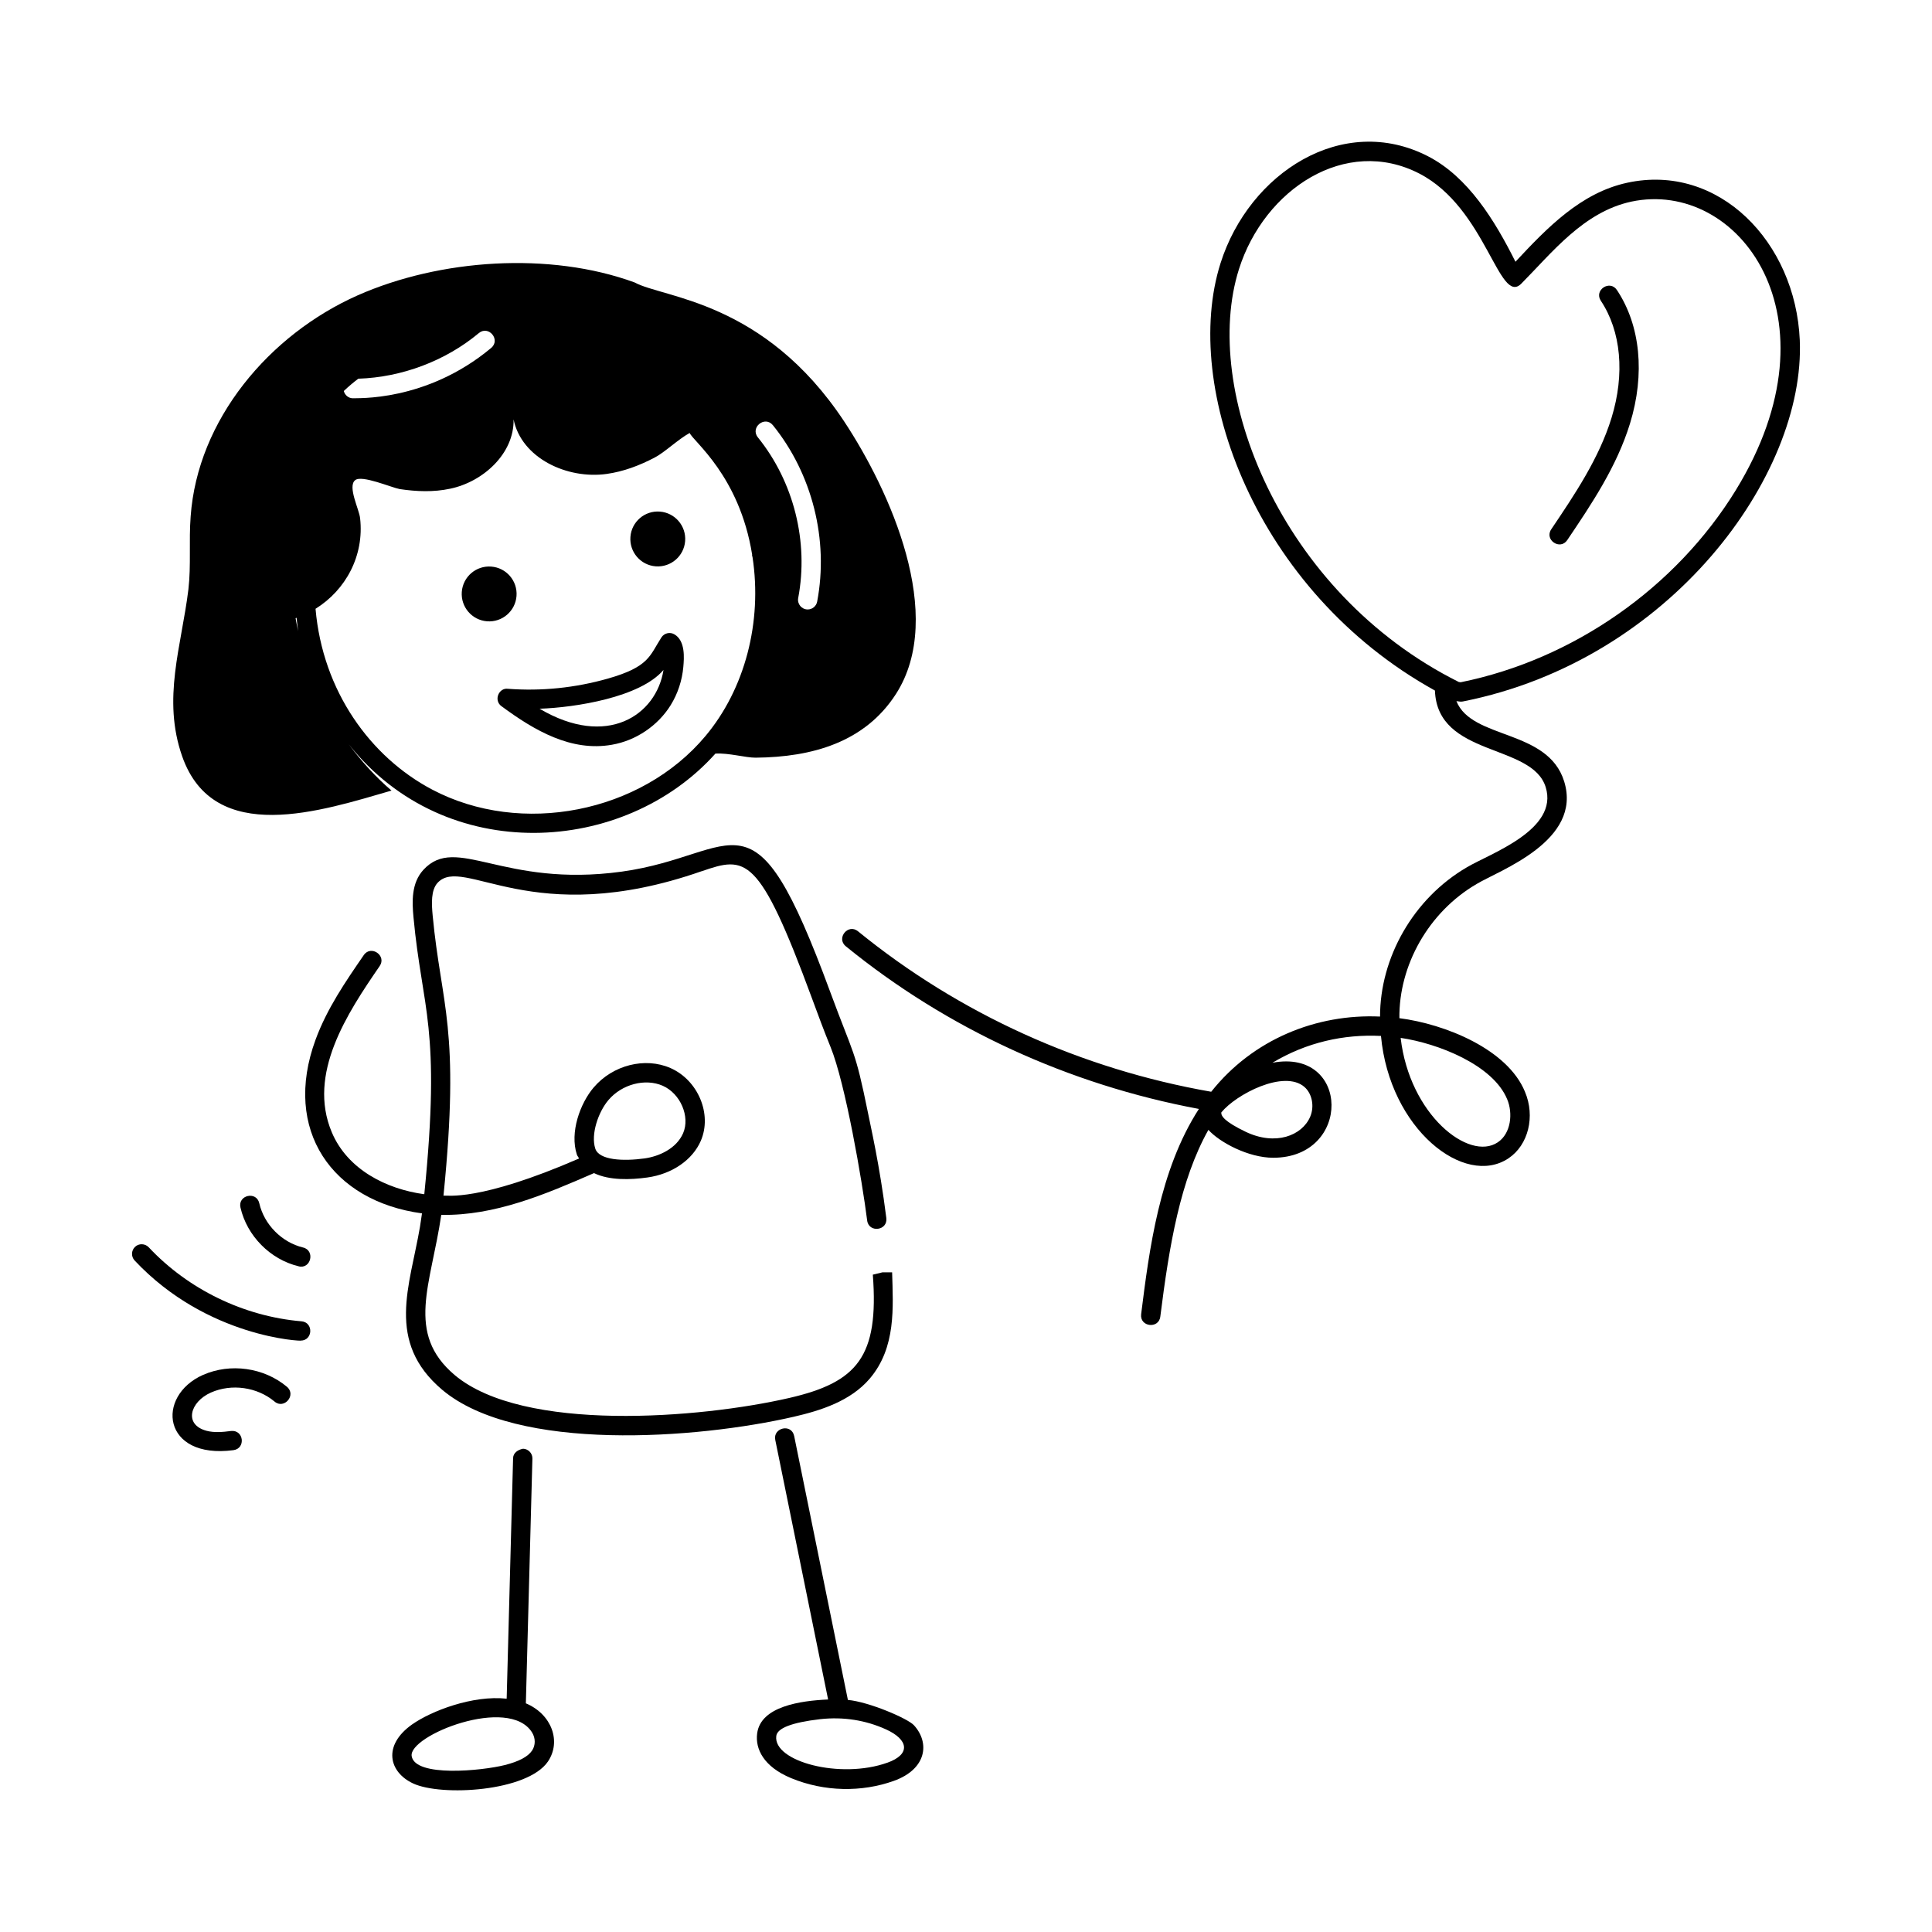 <svg id="Layer_1" enable-background="new 0 0 75 75" viewBox="0 0 75 75" xmlns="http://www.w3.org/2000/svg"><g id="Heart_Balloon" fill="rgb(0,0,0)"><path d="m27.238 33.822c1.715-.59 2.218-.666 4.28 4.926.233.631.466 1.264.722 1.891.579 1.42 1.231 5.215 1.423 6.739.061.492.805.4.744-.094-.264-2.095-.614-3.578-.713-4.087-.508-2.504-.537-2.172-1.472-4.709-3.028-8.217-3.478-5.287-8.089-4.651-4.628.636-6.413-1.469-7.699-.068-.466.512-.441 1.221-.382 1.845.337 3.61 1.076 4.226.419 10.746-1.467-.198-2.982-.956-3.592-2.408-.953-2.265.596-4.611 1.859-6.448.283-.409-.338-.834-.617-.426-.702 1.02-1.428 2.074-1.871 3.283-1.293 3.516.645 6.27 4.132 6.742-.001.005.009-.059-.079.525-.391 2.301-1.342 4.457.862 6.323 2.895 2.437 9.907 1.91 13.65 1.047 1.036-.239 2.196-.602 2.945-1.476 1.034-1.212.909-2.778.872-4.13h-.375l-.374.09c.24 3.183-.599 4.176-3.236 4.785-3.468.799-10.338 1.352-12.999-.89-1.916-1.624-.916-3.497-.518-6.216 2.077.039 4.033-.794 5.929-1.621.598.288 1.411.262 2.071.17.958-.133 1.753-.679 2.075-1.423.447-1.033-.104-2.354-1.179-2.826-.989-.433-2.239-.115-2.978.753-.001 0-.001 0-.001 0-.527.621-.936 1.745-.653 2.607.019.057.061.099.087.151-3.909 1.699-5.138 1.418-5.265 1.444.658-6.545-.086-7.342-.42-10.874-.044-.465-.069-.984.189-1.269 1.005-1.091 3.65 1.855 10.25-.452zm-3.616 8.879c.521-.612 1.424-.85 2.105-.552.686.301 1.07 1.196.792 1.841-.262.604-.942.901-1.491.979-.828.115-1.771.074-1.919-.379-.182-.556.118-1.426.513-1.889z"/><path d="m25.453 21.985c.587.045 1.099-.394 1.144-.981.045-.587-.394-1.099-.981-1.144-.587-.045-1.099.394-1.143.981-.045.587.394 1.099.981 1.144z"/><path d="m17.927 22.975c-.045.587.394 1.099.981 1.144.586.045 1.098-.394 1.143-.981s-.394-1.099-.981-1.143c-.587-.045-1.099.394-1.143.981z"/><path d="m19.467 27.414c1.279.946 2.707 1.776 4.287 1.497.931-.161 1.784-.736 2.282-1.537 0 0 0 0 0-.001.275-.443.445-.959.491-1.487.028-.328.089-1.01-.349-1.262-.17-.1-.395-.048-.503.122-.46.716-.472 1.14-2.084 1.599-1.263.357-2.561.492-3.875.394-.349-.048-.564.443-.25.676zm6.29-1.407c-.278 1.763-2.198 3.05-4.81 1.506 1.389-.048 3.906-.441 4.81-1.506z"/><path d="m7.882 53.373c-1.852.822-1.587 3.286 1.18 2.922.486-.064.405-.801-.098-.744-.317.043-.651.07-.943-.007-.903-.239-.641-1.127.166-1.485.802-.355 1.794-.216 2.469.348.373.319.865-.253.48-.574-.888-.744-2.194-.928-3.254-.459z"/><path d="m11.672 52.042c.477 0 .506-.709.032-.749-2.235-.189-4.396-1.237-5.931-2.874-.141-.149-.38-.159-.53-.017-.15.142-.158.379-.017.53 2.825 3.013 6.545 3.137 6.445 3.109z"/><path d="m11.589 49.157c.478.128.659-.613.176-.729-.826-.199-1.51-.89-1.7-1.719-.111-.485-.842-.314-.73.168.252 1.101 1.158 2.017 2.255 2.279z"/><path d="m20.303 56.24c-.197.038-.379.158-.385.365l-.249 9.338c-1.32-.146-2.935.48-3.667.997 0 0 0 0-.001 0-1.161.82-.902 1.859.04 2.295 1.091.507 4.432.319 5.231-.854.521-.769.157-1.829-.858-2.258l.254-9.499c.006-.207-.158-.379-.365-.385zm.35 11.72c-.162.237-.509.421-1.06.56-.887.222-3.474.48-3.612-.347-.133-.799 3.778-2.364 4.674-.918.138.223.137.499-.002.705z"/><path d="m32.915 65.991-2.085-10.242c-.101-.502-.833-.326-.734.15l2.051 10.075c-1.066.047-2.622.264-2.755 1.322-.076.59.243 1.287 1.324 1.733 1.284.53 2.735.551 3.981.105 1.282-.459 1.403-1.482.782-2.16-.24-.263-1.752-.91-2.564-.983zm1.53 2.437c-1.82.651-4.439-.045-4.31-1.037.038-.305.6-.523 1.695-.652.918-.104 1.786.044 2.554.391.895.402.975.975.061 1.299z"/><path d="m63.17 7.094c-1.8.387-3.114 1.753-4.34 3.067-.808-1.615-1.841-3.293-3.392-4.093-3.312-1.704-6.947.644-8.058 4.152-1.521 4.8 1.345 12.727 8.324 16.587.094 2.589 3.771 2.042 4.299 3.748.519 1.665-2.174 2.584-3.06 3.114-2.086 1.216-3.37 3.514-3.37 5.794-2.463-.113-4.935.878-6.554 2.919-5.039-.879-9.778-3.026-13.711-6.229-.385-.315-.858.269-.473.582 3.935 3.205 8.659 5.372 13.706 6.314-1.535 2.377-1.928 5.466-2.242 7.968-.061.495.684.583.744.094.347-2.769.775-5.303 1.867-7.25.435.485 1.554 1.083 2.516 1.083 3.054 0 2.991-4.255-.03-3.688 1.325-.793 2.766-1.113 4.213-1.041.333 3.618 3.245 5.893 4.95 4.751.772-.515 1.046-1.627.639-2.585-.677-1.652-3.102-2.629-4.874-2.855-.024-2.048 1.13-4.12 3.001-5.211.883-.531 4.112-1.672 3.395-3.982-.634-2.042-3.584-1.614-4.182-3.115.1.012.168.03.25.013 8.06-1.597 13.303-8.786 13.079-14.03-.167-3.809-3.148-6.874-6.698-6.107zm-12.533 35.101c.301.26.396.758.223 1.159-.314.731-1.346 1.137-2.505.581-.828-.398-.957-.616-.945-.749.57-.704 2.434-1.676 3.228-.991zm7.871.477c.228.536.153 1.327-.364 1.672-1.112.752-3.425-1.063-3.771-4.053 1.447.211 3.586 1.049 4.135 2.381zm8.882-23.654c-2.329 3.796-6.321 6.584-10.686 7.467l-.073-.01c-6.958-3.473-10.014-11.363-8.535-16.026.985-3.11 4.145-5.181 6.999-3.713 2.6 1.341 3.095 5.142 3.96 4.277 1.192-1.201 2.416-2.786 4.273-3.186 4.152-.881 8.194 4.454 4.062 11.19z"/><path d="m62.144 11.675c.788 1.184.939 2.84.416 4.544-.482 1.57-1.427 2.972-2.34 4.327-.278.412.345.831.621.42.944-1.401 1.921-2.851 2.436-4.526.59-1.921.405-3.809-.508-5.181-.274-.411-.899.001-.625.416z"/><path d="m15.198 30.69c-.619-.53-1.167-1.136-1.653-1.79 3.759 4.738 10.699 4.298 14.227.355.51-.033 1.176.161 1.559.158 2.204-.019 4.244-.601 5.447-2.468 1.966-3.05-.238-7.91-2.01-10.589-3.11-4.7-7.022-4.782-8.129-5.39-3.305-1.209-7.564-.91-10.751.498-3.444 1.529-6.222 4.833-6.487 8.588-.073.95.021 1.889-.087 2.825-.27 2.211-1.028 4.249-.24 6.489 1.234 3.506 5.427 2.104 8.125 1.324zm-3.685-6.709c.017.177.038.35.062.52-.034-.167-.075-.333-.1-.502.013-.004.025-.013.038-.017zm1.683 4.433c.084.12.165.241.254.357-.085-.119-.173-.235-.254-.357zm16.808-11.907c1.53 1.894 2.172 4.453 1.718 6.847-.034.18-.191.305-.368.305-.235 0-.412-.214-.368-.445.413-2.179-.172-4.51-1.565-6.235-.31-.384.269-.858.584-.471zm-6.455 1.891c.656-.091 1.276-.327 1.866-.636.382-.196.906-.706 1.358-.954.134.324 1.929 1.653 2.424 4.716 0 .053-.007.049.015.097.387 2.528-.296 5.127-1.827 6.953-2.498 2.985-7.157 3.899-10.607 2.078-2.399-1.263-4.252-3.822-4.529-7.019 1.172-.728 1.895-2.06 1.73-3.514-.033-.345-.496-1.23-.193-1.478.252-.217 1.406.285 1.731.345.653.097 1.312.124 1.96-.015 1.283-.268 2.488-1.367 2.46-2.69.309 1.51 2.087 2.331 3.613 2.117zm-4.483-4.89c-2.537 2.118-5.261 1.934-5.364 1.953-.174 0-.314-.121-.356-.282.179-.17.366-.33.563-.478 1.688-.054 3.382-.689 4.677-1.769.381-.318.861.258.48.576z"/></g></svg>